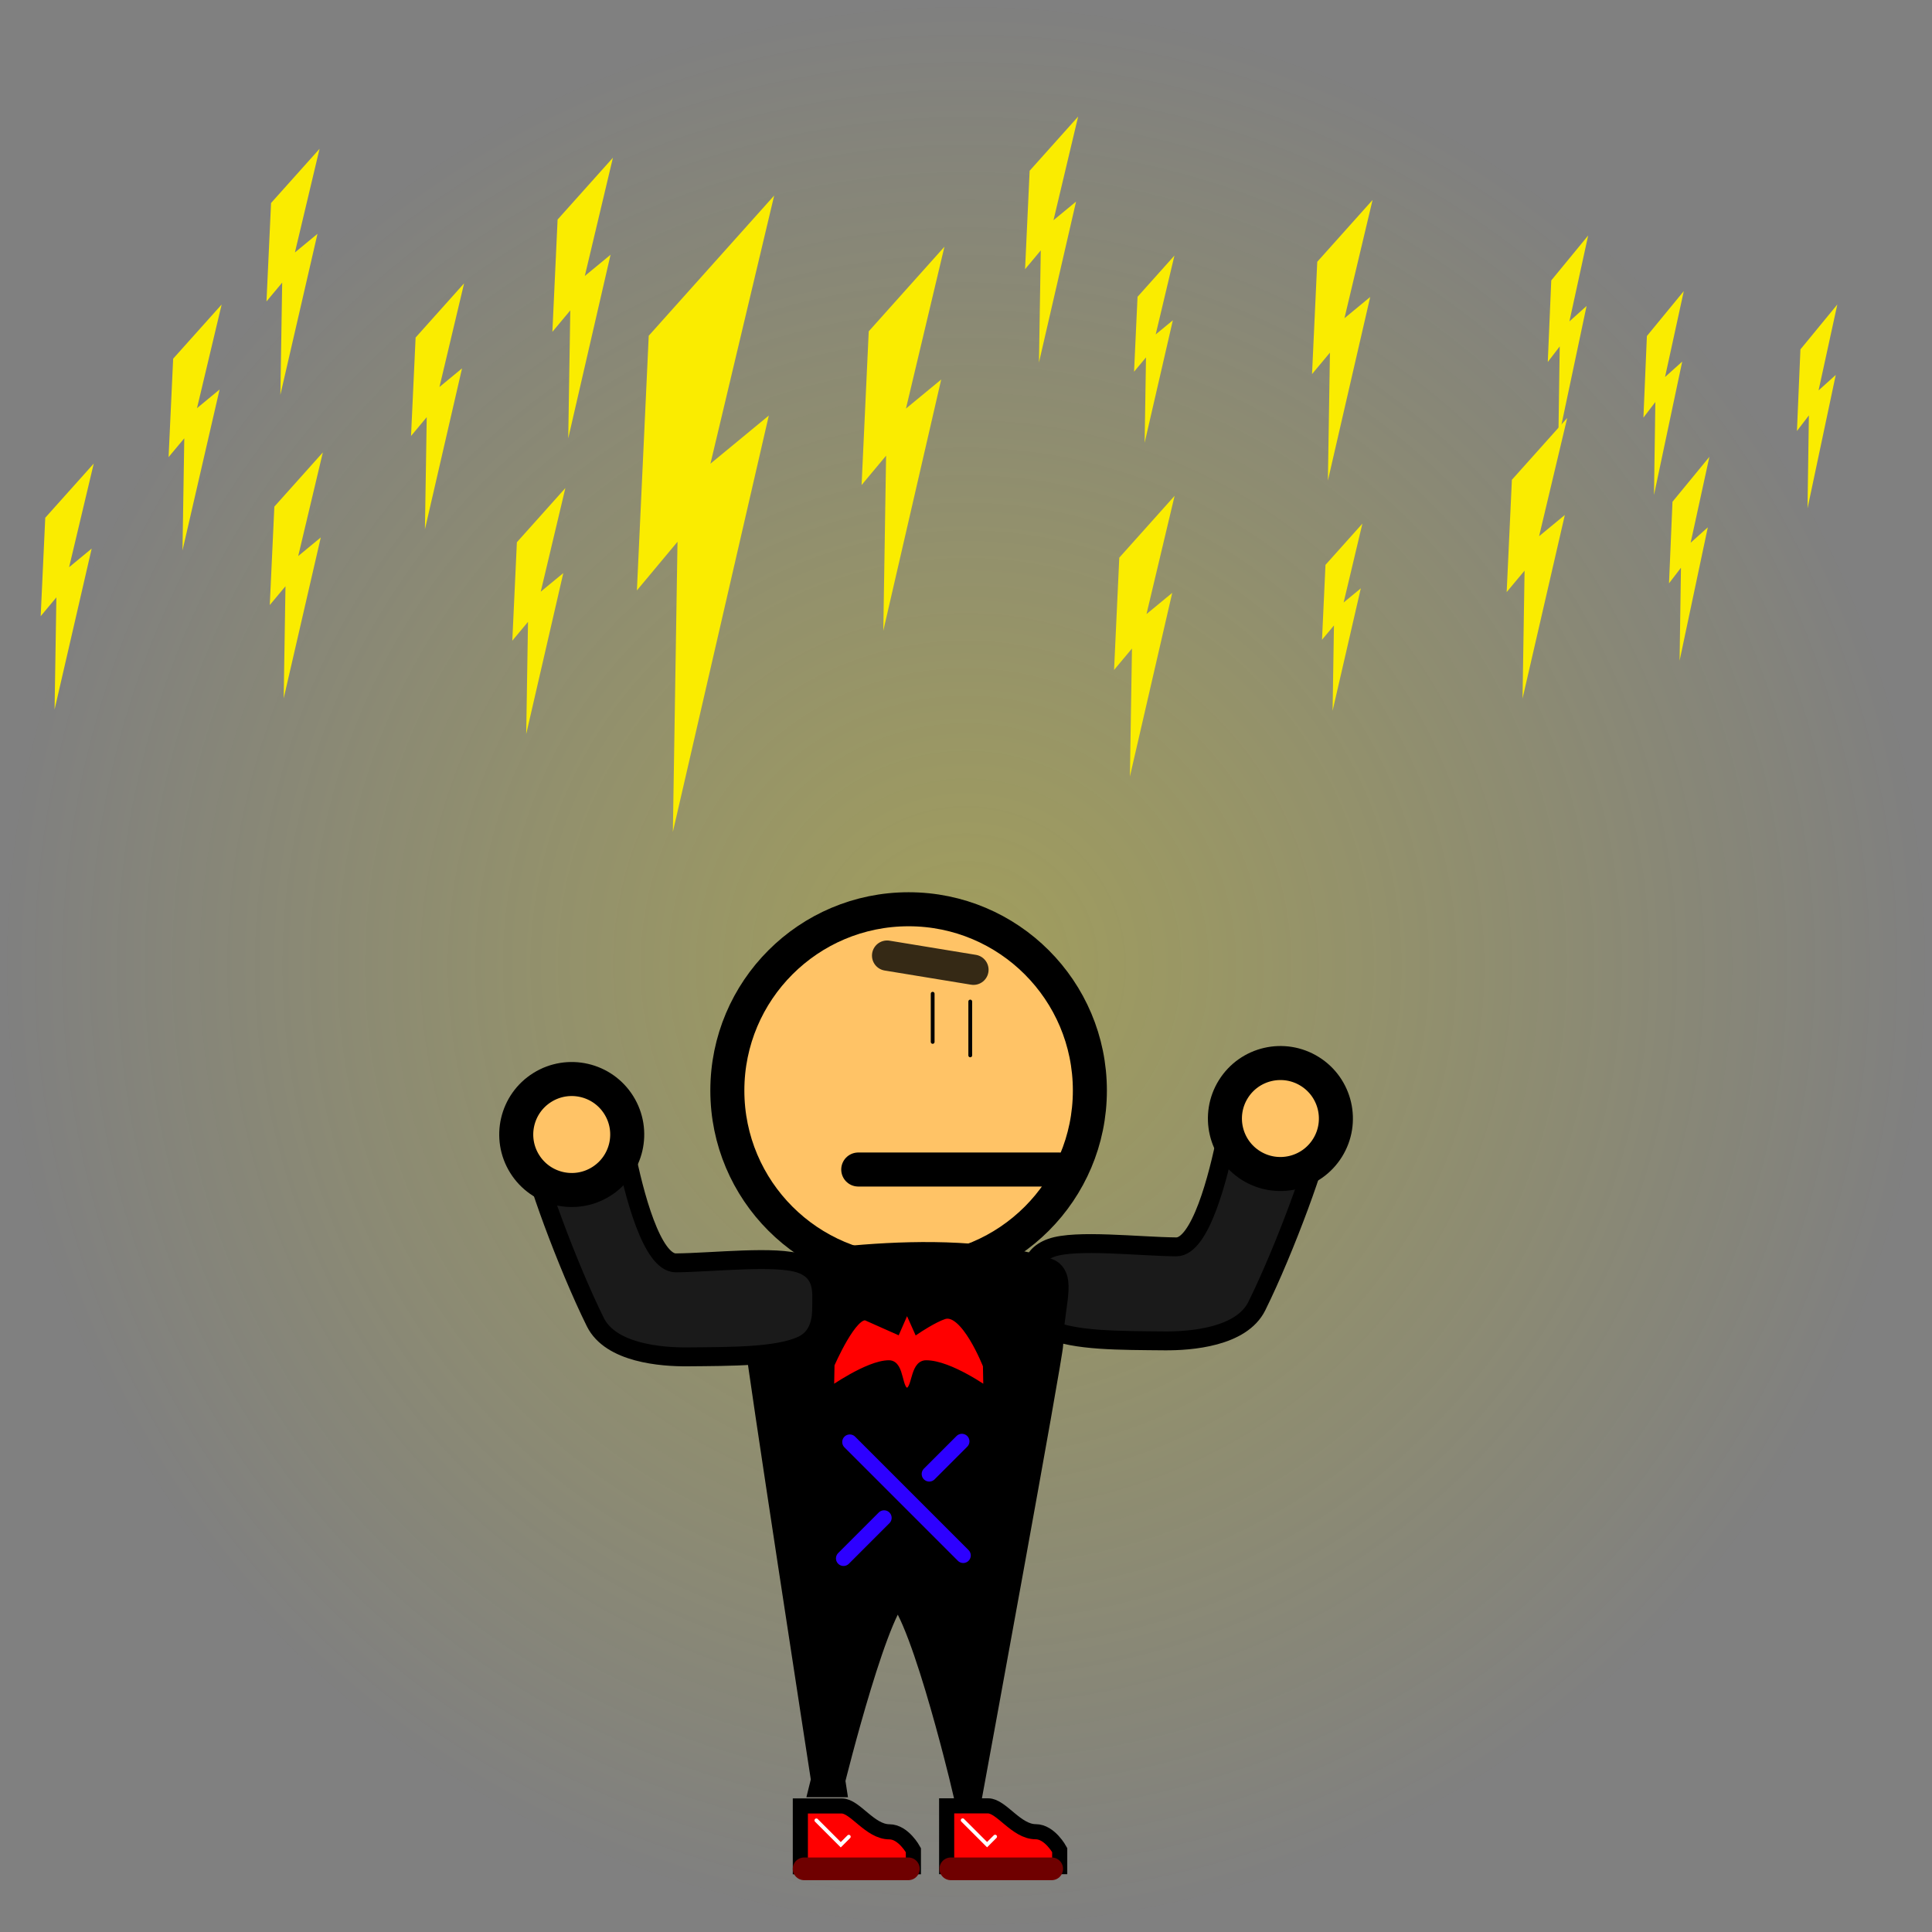 <svg version="1.1" xmlns="http://www.w3.org/2000/svg" xmlns:xlink="http://www.w3.org/1999/xlink" width="255.516" height="255.516" viewBox="0,0,255.516,255.516"><rect x="0" y="0" width="255.516" height="255.516" fill="#808080" stroke="none"/><defs><radialGradient cx="649.208" cy="292.624" r="127.758" gradientUnits="userSpaceOnUse" id="color-1"><stop offset="0" stop-color="#faed00" stop-opacity="0.275"/><stop offset="1" stop-color="#faed00" stop-opacity="0"/></radialGradient></defs><g transform="translate(-521.45,-164.866)"><g data-paper-data="{&quot;isPaintingLayer&quot;:true}" fill-rule="nonzero" stroke-linejoin="miter" stroke-miterlimit="10" stroke-dasharray="" stroke-dashoffset="0" style="mix-blend-mode: normal"><path d="M521.45,292.624c0,-70.559 57.199,-127.758 127.758,-127.758c70.559,0 127.758,57.199 127.758,127.758c0,70.559 -57.199,127.758 -127.758,127.758c-70.559,0 -127.758,-57.199 -127.758,-127.758z" fill="url(#color-1)" stroke="none" stroke-width="0" stroke-linecap="butt"/><path d="M660.235,340.641c-2.294,-1.108 -2.516,-3.572 -2.503,-5.048c0.016,-1.766 -0.434,-4.564 2.754,-5.699c3.235,-1.151 11.575,-0.171 16.524,-0.124c3.184,0.03 5.571,-9.2 6.662,-14.718c1.025,-5.182 12.407,-1.325 12.395,-0.004c-0.021,2.301 -4.677,15.052 -8.401,22.562c-2.034,4.102 -8.736,4.624 -12.206,4.592c-5.75,-0.053 -11.988,0.002 -15.225,-1.561z" data-paper-data="{&quot;index&quot;:null}" fill="#1a1a1a" stroke="#000000" stroke-width="2.5" stroke-linecap="butt"/><path d="M641.618,333.065c-13.24,0 -23.973,-10.733 -23.973,-23.973c0,-13.24 10.733,-23.973 23.973,-23.973c13.24,0 23.973,10.733 23.973,23.973c0,13.24 -10.733,23.973 -23.973,23.973z" data-paper-data="{&quot;index&quot;:null}" fill="#ffc366" stroke="#000000" stroke-width="4.5" stroke-linecap="butt"/><path d="M649.77,304.447v-7.125" data-paper-data="{&quot;index&quot;:null}" fill="none" stroke="#000000" stroke-width="0.5" stroke-linecap="round"/><path d="M644.8,296.29v6.375" data-paper-data="{&quot;index&quot;:null}" fill="none" stroke="#000000" stroke-width="0.5" stroke-linecap="round"/><path d="M661.677,319.541h-26.72" data-paper-data="{&quot;index&quot;:null}" fill="none" stroke="#000000" stroke-width="4.5" stroke-linecap="round"/><path d="M630.973,400.304c0,0 -8.744,-56.676 -8.744,-58.129c0,-4.17 0,-8.68 0,-8.68c0,0 23.714,-4.751 37.596,0c1.573,0.538 0,4.714 0,9.021c0,1.432 -10.399,58.022 -10.399,58.022c0,0 -6.078,-25.489 -9.291,-25.529c-2.908,-0.037 -9.163,25.295 -9.163,25.295z" data-paper-data="{&quot;index&quot;:null}" fill="#000000" stroke="#000000" stroke-width="4.5" stroke-linecap="butt"/><path d="M631.256,348.823l0.065,-3.492c0,0 3.042,-7.055 4.782,-6.283c1.758,0.78 3.946,1.757 3.946,1.757l1.358,-3.104l1.358,3.039c0,0 2.147,-1.443 3.527,-1.899c2.726,-0.9 5.654,6.619 5.654,6.619l0.065,3.362c0,0 -4.953,-3.556 -8.082,-3.556c-1.698,0 -1.278,3.621 -2.522,3.621c-1.243,0 -0.779,-3.621 -2.392,-3.621c-2.766,0 -7.759,3.556 -7.759,3.556z" fill="#ff0000" stroke="#000000" stroke-width="1" stroke-linecap="butt"/><path d="M621.973,351.869l1.702,11.282" fill="none" stroke="#000000" stroke-width="1" stroke-linecap="round"/><path d="M632.007,360.289l0.872,4.361" fill="none" stroke="#000000" stroke-width="1" stroke-linecap="round"/><path d="M633.838,355.58l15.001,15.001" fill="none" stroke="#2d00ff" stroke-width="2" stroke-linecap="round"/><path d="M644.347,359.81l4.317,-4.317" fill="none" stroke="#2d00ff" stroke-width="2" stroke-linecap="round"/><path d="M633.01,370.973l5.364,-5.364" fill="none" stroke="#2d00ff" stroke-width="2" stroke-linecap="round"/><path d="M638.772,291.248l11.422,1.875" fill="none" stroke-opacity="0.792" stroke="#000000" stroke-width="4" stroke-linecap="round"/><path d="M646.651,403.7c0,0 3.34,0 5.483,0c1.755,0 3.726,3.419 6.287,3.419c1.87,0 3.18,2.427 3.18,2.427v2.191h-14.95z" data-paper-data="{&quot;index&quot;:null}" fill="#ff0000" stroke="#000000" stroke-width="2" stroke-linecap="butt"/><path d="M653.06,407.766l-1.064,1.064l-3.227,-3.227" data-paper-data="{&quot;index&quot;:null}" fill="none" stroke="#ffffff" stroke-width="0.5" stroke-linecap="round"/><path d="M627.3,403.713c0,0 3.34,0 5.483,0c1.755,0 3.726,3.419 6.287,3.419c1.87,0 3.18,2.427 3.18,2.427v2.191h-14.95z" data-paper-data="{&quot;index&quot;:null}" fill="#ff0000" stroke="#000000" stroke-width="2" stroke-linecap="butt"/><path d="M633.709,407.779l-1.064,1.064l-3.227,-3.227" data-paper-data="{&quot;index&quot;:null}" fill="none" stroke="#ffffff" stroke-width="0.5" stroke-linecap="round"/><path d="M647.199,412.027h13.344" data-paper-data="{&quot;index&quot;:null}" fill="none" stroke="#6f0000" stroke-width="3" stroke-linecap="round"/><path d="M627.797,412.027h13.787" data-paper-data="{&quot;index&quot;:null}" fill="none" stroke="#6f0000" stroke-width="3" stroke-linecap="round"/><path d="M686.902,319.02c-3.437,-2.147 -4.483,-6.675 -2.336,-10.112c2.147,-3.437 6.675,-4.483 10.112,-2.336c3.437,2.147 4.483,6.675 2.336,10.112c-2.147,3.437 -6.675,4.483 -10.112,2.336z" fill="#ffc366" stroke="#000000" stroke-width="4.5" stroke-linecap="butt"/><path d="M646.357,197.496l-5.087,21.402l4.658,-3.841l-7.658,33.232l0.371,-23.159l-3.241,3.884l0.944,-20.327l10.012,-11.19" fill="#faec00" stroke="none" stroke-width="0.663" stroke-linecap="butt"/><path d="M627.618,342.756c-3.237,1.563 -9.476,1.507 -15.225,1.561c-3.47,0.032 -10.172,-0.49 -12.206,-4.592c-3.724,-7.51 -8.38,-20.26 -8.401,-22.562c-0.012,-1.322 11.37,-5.179 12.395,0.004c1.091,5.518 3.478,14.748 6.662,14.718c4.949,-0.046 13.288,-1.027 16.524,0.124c3.188,1.134 2.738,3.933 2.754,5.699c0.014,1.476 -0.208,3.94 -2.503,5.048z" data-paper-data="{&quot;index&quot;:null}" fill="#1a1a1a" stroke="#000000" stroke-width="2.5" stroke-linecap="butt"/><path d="M590.84,318.799c-2.147,-3.437 -1.102,-7.965 2.336,-10.112c3.437,-2.147 7.965,-1.102 10.112,2.336c2.147,3.437 1.102,7.965 -2.336,10.112c-3.437,2.147 -7.965,1.102 -10.112,-2.336z" data-paper-data="{&quot;index&quot;:null}" fill="#ffc366" stroke="#000000" stroke-width="4.5" stroke-linecap="butt"/><path d="M602.511,185.727l-3.717,15.637l3.403,-2.807l-5.595,24.281l0.271,-16.921l-2.368,2.838l0.69,-14.852l7.315,-8.176" fill="#faec00" stroke="none" stroke-width="0.663" stroke-linecap="butt"/><path d="M623.839,190.727l-8.429,35.463l7.718,-6.365l-12.689,55.067l0.615,-38.376l-5.371,6.437l1.565,-33.683l16.591,-18.543" fill="#faec00" stroke="none" stroke-width="0.663" stroke-linecap="butt"/><path d="M664.038,180.281l-3.258,13.708l2.983,-2.46l-4.905,21.285l0.238,-14.833l-2.076,2.488l0.605,-13.019l6.413,-7.167" fill="#faec00" stroke="none" stroke-width="0.663" stroke-linecap="butt"/><path d="M596.223,229.411l-3.258,13.708l2.983,-2.46l-4.905,21.285l0.238,-14.833l-2.076,2.488l0.605,-13.019l6.413,-7.167" fill="#faec00" stroke="none" stroke-width="0.663" stroke-linecap="butt"/><path d="M563.712,184.544l-3.258,13.708l2.983,-2.46l-4.905,21.285l0.238,-14.833l-2.076,2.488l0.605,-13.019l6.413,-7.167" fill="#faec00" stroke="none" stroke-width="0.663" stroke-linecap="butt"/><path d="M533.848,226.172l-3.258,13.708l2.983,-2.46l-4.905,21.285l0.238,-14.833l-2.076,2.488l0.605,-13.019l6.413,-7.167" fill="#faec00" stroke="none" stroke-width="0.663" stroke-linecap="butt"/><path d="M550.764,205.135l-3.258,13.708l2.983,-2.46l-4.905,21.285l0.238,-14.833l-2.076,2.488l0.605,-13.019l6.413,-7.167" fill="#faec00" stroke="none" stroke-width="0.663" stroke-linecap="butt"/><path d="M564.148,224.698l-3.258,13.708l2.983,-2.46l-4.905,21.285l0.238,-14.833l-2.076,2.488l0.605,-13.019l6.413,-7.167" fill="#faec00" stroke="none" stroke-width="0.663" stroke-linecap="butt"/><path d="M582.829,202.337l-3.258,13.708l2.983,-2.46l-4.905,21.285l0.238,-14.833l-2.076,2.488l0.605,-13.019l6.413,-7.167" fill="#faec00" stroke="none" stroke-width="0.663" stroke-linecap="butt"/><path d="M676.796,230.444l-3.717,15.637l3.403,-2.807l-5.595,24.281l0.271,-16.921l-2.368,2.838l0.69,-14.852l7.315,-8.176" fill="#faec00" stroke="none" stroke-width="0.663" stroke-linecap="butt"/><path d="M702.978,191.313l-3.717,15.637l3.403,-2.807l-5.595,24.281l0.271,-16.921l-2.368,2.838l0.69,-14.852l7.315,-8.176" fill="#faec00" stroke="none" stroke-width="0.663" stroke-linecap="butt"/><path d="M728.72,220.144l-3.717,15.637l3.403,-2.807l-5.595,24.281l0.271,-16.921l-2.368,2.838l0.69,-14.852l7.315,-8.176" fill="#faec00" stroke="none" stroke-width="0.663" stroke-linecap="butt"/><path d="M676.774,198.666l-2.479,10.431l2.27,-1.872l-3.732,16.196l0.181,-11.287l-1.58,1.893l0.46,-9.907l4.88,-5.454" fill="#faec00" stroke="none" stroke-width="0.663" stroke-linecap="butt"/><path d="M701.632,234.116l-2.479,10.431l2.27,-1.872l-3.732,16.196l0.181,-11.287l-1.58,1.893l0.46,-9.907l4.88,-5.454" fill="#faec00" stroke="none" stroke-width="0.663" stroke-linecap="butt"/><path d="M764.444,205.135l-2.479,11.36l2.27,-2.039l-3.732,17.64l0.181,-12.293l-1.58,2.062l0.46,-10.79l4.88,-5.94" fill="#faec00" stroke="none" stroke-width="0.663" stroke-linecap="butt"/><path d="M731.491,196.013l-2.479,11.36l2.27,-2.039l-3.732,17.64l0.181,-12.293l-1.58,2.062l0.46,-10.79l4.88,-5.94" fill="#faec00" stroke="none" stroke-width="0.663" stroke-linecap="butt"/><path d="M747.524,225.285l-2.479,11.36l2.27,-2.039l-3.732,17.64l0.181,-12.293l-1.58,2.062l0.46,-10.79l4.88,-5.94" fill="#faec00" stroke="none" stroke-width="0.663" stroke-linecap="butt"/><path d="M744.139,203.366l-2.479,11.36l2.27,-2.039l-3.732,17.64l0.181,-12.293l-1.58,2.062l0.46,-10.79l4.88,-5.94" fill="#faec00" stroke="none" stroke-width="0.663" stroke-linecap="butt"/></g></g></svg>